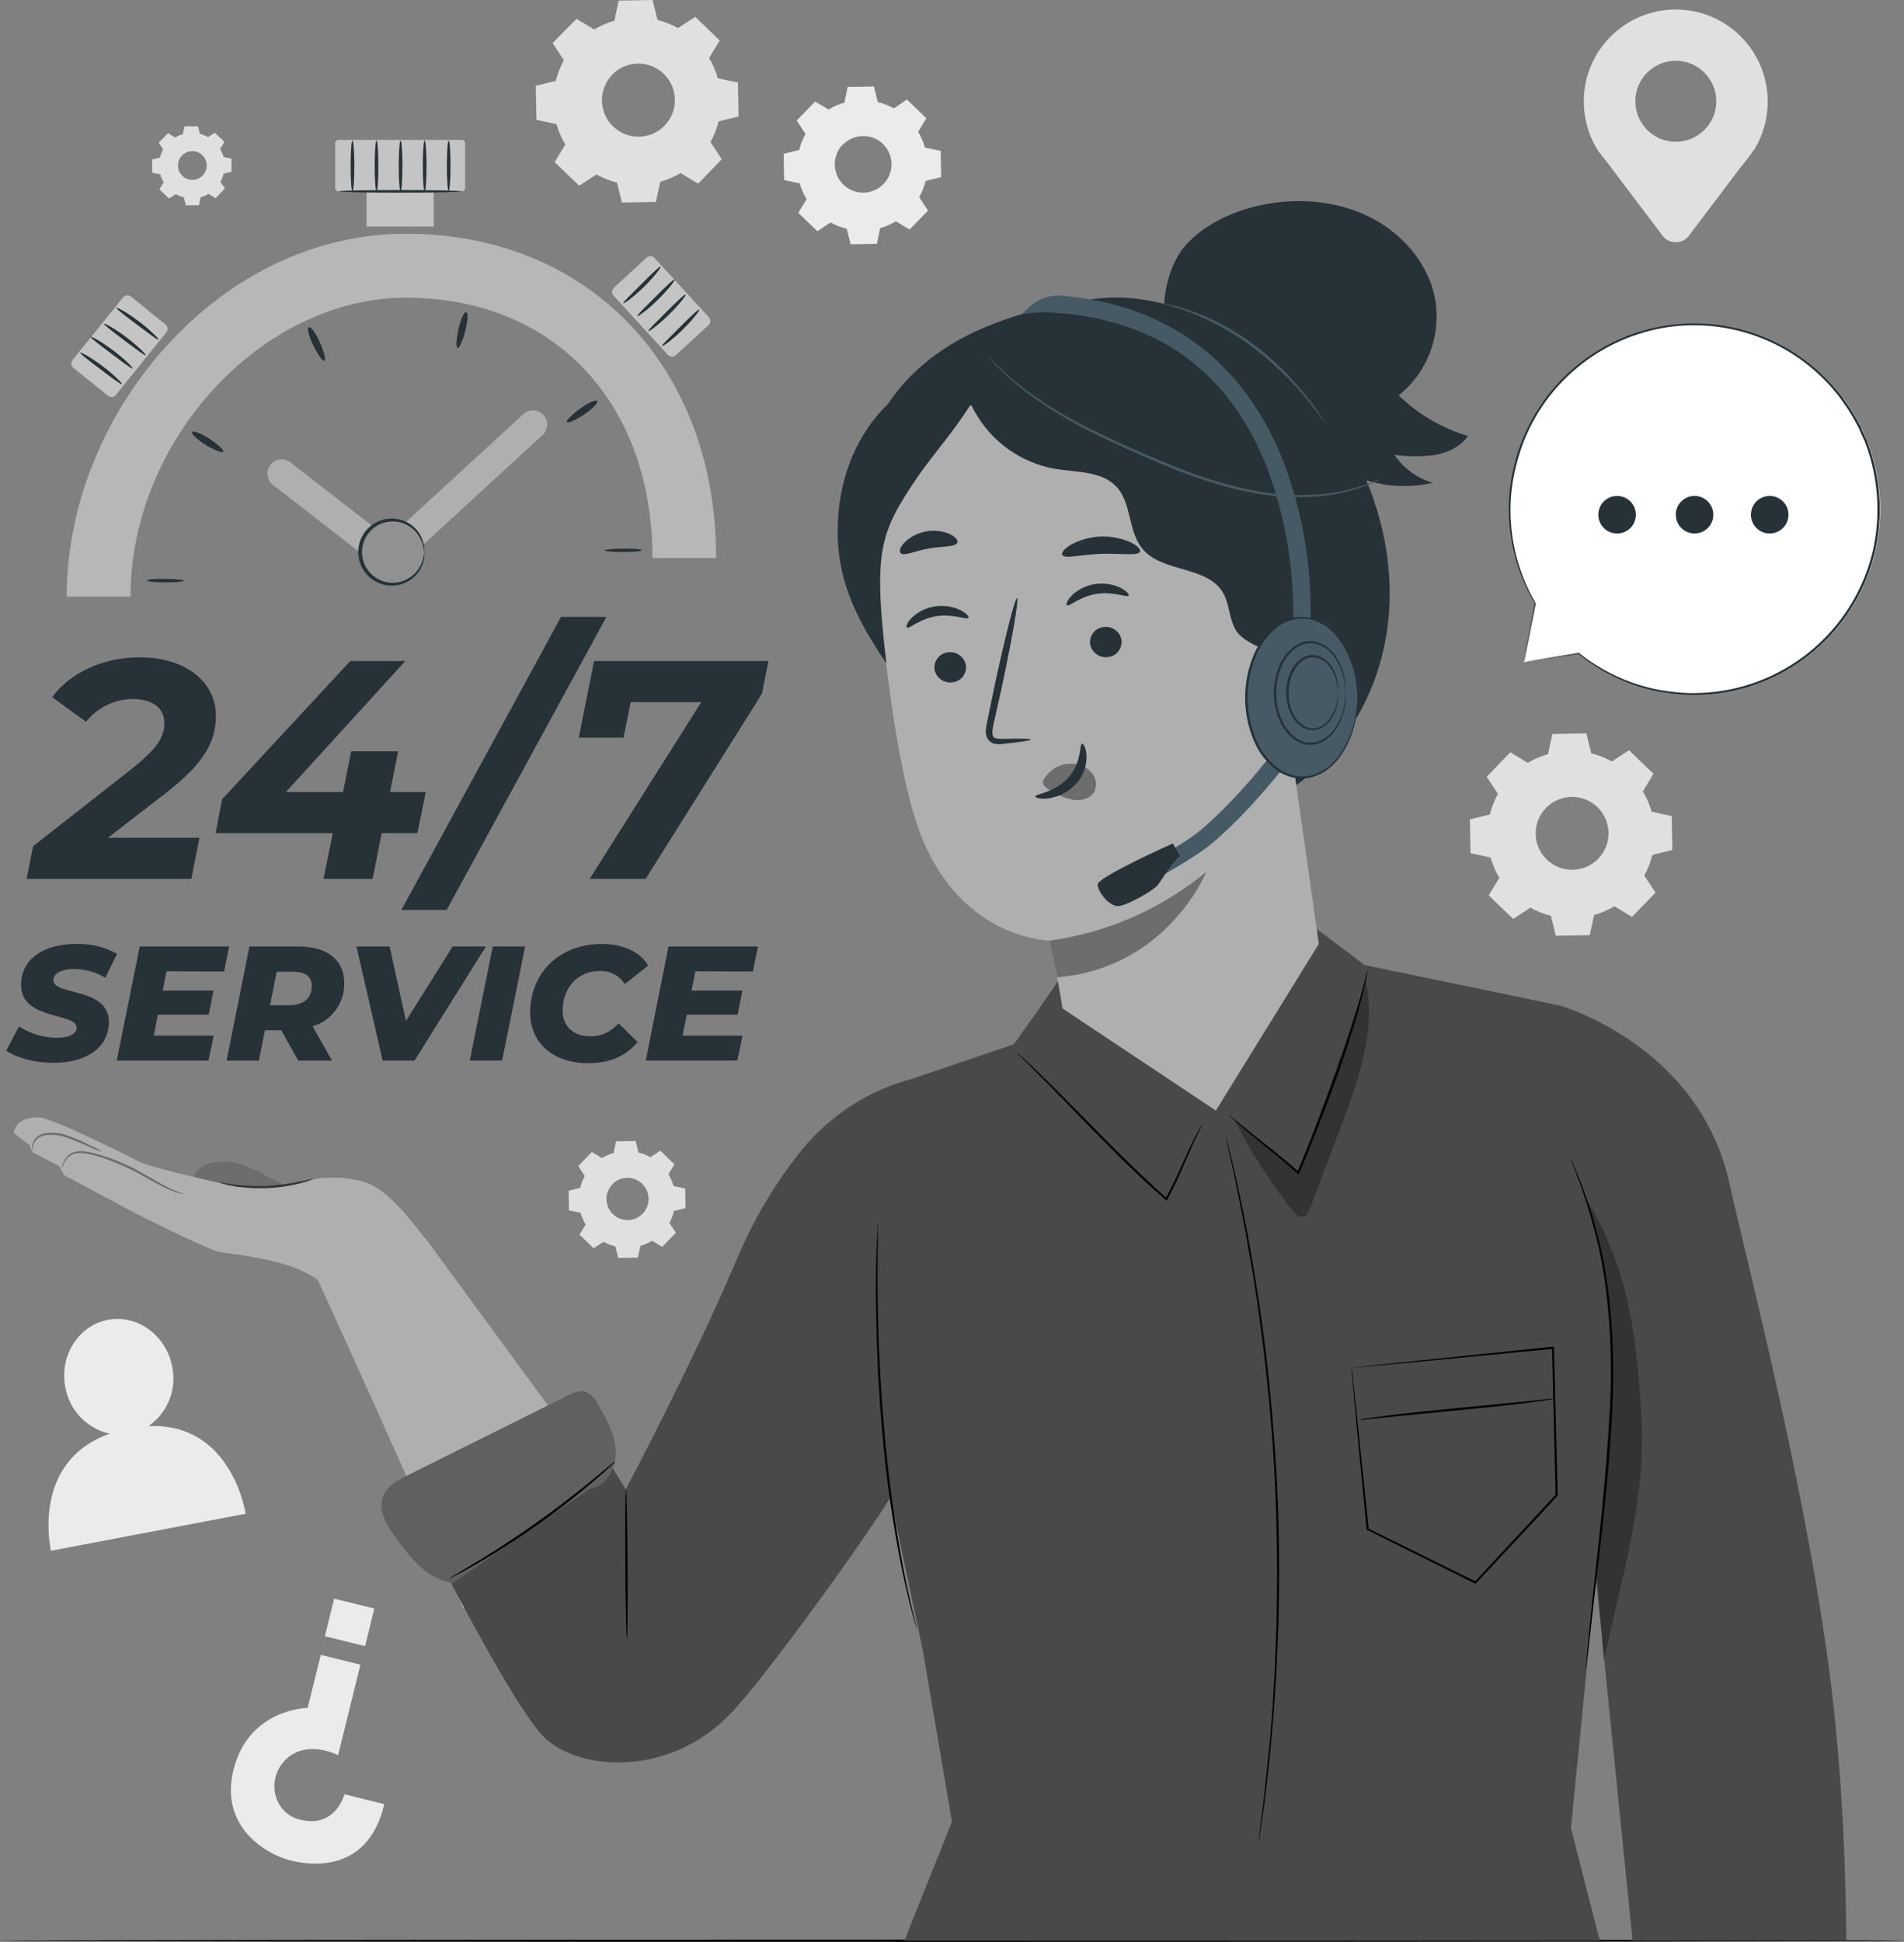 <svg width="307" height="313" viewBox="0 0 307 313" fill="none" xmlns="http://www.w3.org/2000/svg">
<rect x="0" y="0" width="307" height="313" fill="#808080" stroke="none"/>
<g clip-path="url(#clip0_406_2601)">
<path d="M95.785 4.753C96.809 4.139 97.918 3.666 99.069 3.341L99.74 0.099L105.219 0L106.01 3.221C107.168 3.51 108.291 3.948 109.336 4.527L112.104 2.712L116.051 6.526L114.335 9.352C114.949 10.376 115.422 11.477 115.747 12.629L118.988 13.3L119.087 18.781L115.867 19.565C115.585 20.73 115.14 21.846 114.561 22.891L116.376 25.667L112.563 29.608L109.738 27.892C108.714 28.507 107.613 28.98 106.462 29.305L105.756 32.547L100.276 32.645L99.485 29.425C98.327 29.135 97.212 28.697 96.166 28.118L93.391 29.933L89.43 26.126L91.146 23.301C90.532 22.277 90.059 21.168 89.734 20.017L86.493 19.31L86.394 13.829L89.614 13.038C89.903 11.88 90.341 10.757 90.92 9.712L89.105 6.936L92.961 3.037L95.785 4.753ZM98.709 12.057C96.449 14.395 96.513 18.117 98.85 20.377C101.187 22.637 104.908 22.574 107.168 20.236C109.427 17.898 109.364 14.176 107.027 11.915C104.696 9.648 100.968 9.705 98.701 12.036C98.701 12.036 98.687 12.05 98.68 12.057H98.709Z" fill="#E0E0E0"/>
<path d="M97.056 186.656C97.649 186.303 98.285 186.027 98.949 185.836L99.337 183.965L102.5 183.908L102.952 185.766C103.623 185.928 104.273 186.183 104.873 186.514L106.469 185.469L108.742 187.666L107.789 189.283C108.142 189.876 108.418 190.512 108.608 191.176L110.48 191.565L110.536 194.729L108.679 195.181C108.517 195.852 108.262 196.502 107.93 197.102L108.976 198.698L106.779 200.973L105.148 199.984C104.555 200.337 103.92 200.619 103.256 200.81L102.846 202.703L99.683 202.76L99.231 200.902C98.56 200.74 97.911 200.485 97.31 200.153L95.715 201.199L93.441 199.002L94.429 197.37C94.076 196.777 93.794 196.141 93.603 195.478L91.739 195.089L91.683 191.925L93.54 191.473C93.702 190.802 93.956 190.152 94.288 189.552L93.243 187.955L95.439 185.681L97.07 186.67L97.056 186.656ZM98.744 190.894C97.438 192.243 97.473 194.39 98.822 195.696C100.17 197.003 102.317 196.968 103.623 195.619C104.929 194.27 104.894 192.123 103.545 190.816C103.545 190.816 103.545 190.816 103.538 190.809C102.197 189.502 100.057 189.523 98.744 190.865V190.894Z" fill="#E0E0E0"/>
<path d="M28.195 22.192C28.598 21.945 29.036 21.761 29.488 21.627L29.756 20.349H31.91L32.234 21.578C32.694 21.691 33.131 21.867 33.548 22.093L34.635 21.387L36.189 22.884L35.483 24C35.73 24.403 35.913 24.841 36.048 25.293L37.326 25.561V27.68L36.055 27.991C35.942 28.45 35.772 28.888 35.546 29.305L36.252 30.392L34.755 31.946L33.64 31.24C33.237 31.487 32.799 31.671 32.347 31.805L32.079 33.083H29.961L29.65 31.812C29.191 31.699 28.753 31.529 28.337 31.303L27.249 32.01L25.696 30.505L26.402 29.396C26.155 28.994 25.971 28.556 25.837 28.104L24.559 27.835L24.524 25.717L25.788 25.406C25.901 24.947 26.077 24.509 26.303 24.092L25.597 23.004L27.094 21.451L28.21 22.157L28.195 22.192ZM29.346 25.067C28.457 25.985 28.485 27.454 29.403 28.344C30.321 29.234 31.79 29.206 32.679 28.288C33.569 27.369 33.541 25.9 32.623 25.01C31.705 24.12 30.236 24.149 29.346 25.067Z" fill="#E0E0E0"/>
<path d="M133.605 17.651C134.403 17.17 135.257 16.796 136.154 16.542L136.677 14.02L140.913 13.942L141.528 16.45C142.432 16.669 143.307 17.015 144.119 17.467L146.238 16.054L149.366 19.063L148.038 21.238C148.518 22.037 148.893 22.898 149.147 23.795L151.675 24.318L151.745 28.556L149.246 29.17C149.02 30.081 148.674 30.957 148.215 31.777L149.627 33.938L146.668 37.003L144.465 35.668C143.667 36.149 142.813 36.523 141.916 36.777L141.387 39.299L137.15 39.377L136.536 36.869C135.618 36.65 134.742 36.311 133.916 35.859L131.797 37.272L128.726 34.312L130.06 32.109C129.58 31.311 129.206 30.449 128.952 29.552L126.431 29.029L126.353 24.791L128.86 24.177C129.079 23.273 129.425 22.404 129.877 21.592L128.465 19.43L131.423 16.365L133.605 17.651ZM135.879 23.301C134.128 25.123 134.177 28.019 135.999 29.771C137.821 31.522 140.716 31.473 142.467 29.651C144.218 27.828 144.169 24.933 142.347 23.181C140.518 21.443 137.623 21.521 135.886 23.35C135.886 23.35 135.886 23.35 135.879 23.358V23.301Z" fill="#EBEBEB"/>
<path d="M246.337 122.961C247.361 122.346 248.455 121.873 249.606 121.548L250.313 118.306L255.785 118.208L256.576 121.428C257.741 121.711 258.857 122.149 259.902 122.735L262.663 120.92L266.603 124.727L264.894 127.552C265.508 128.576 265.981 129.678 266.306 130.829L269.547 131.536L269.646 137.009L266.426 137.8C266.144 138.959 265.706 140.075 265.12 141.12L266.935 143.889L263.136 147.788L260.311 146.071C259.287 146.686 258.186 147.159 257.035 147.484L256.329 150.726L250.856 150.818L250.065 147.611C248.907 147.322 247.792 146.884 246.747 146.304L243.979 148.12L240.039 144.313L241.754 141.487C241.14 140.463 240.667 139.368 240.342 138.217L237.101 137.511L237.009 132.072L240.222 131.281C240.512 130.123 240.949 129 241.528 127.955L239.714 125.193L243.52 121.252L246.344 122.968H246.337V122.961ZM249.253 130.25C247.001 132.588 247.071 136.31 249.409 138.556C251.746 140.802 255.467 140.739 257.713 138.401C259.965 136.063 259.895 132.348 257.564 130.095C255.234 127.842 251.52 127.898 249.268 130.229C249.268 130.229 249.26 130.236 249.253 130.243V130.25Z" fill="#E0E0E0"/>
<path d="M285.025 16.393C285.04 8.2 278.416 1.547 270.225 1.533C262.034 1.519 255.383 8.144 255.368 16.337C255.368 18.993 256.067 21.599 257.416 23.887L257.459 23.944C258.023 24.904 258.737 25.59 259.457 26.593L268.079 38.006C268.982 39.179 270.663 39.391 271.835 38.487C272.019 38.346 272.181 38.183 272.315 38.006L280.789 26.783C281.558 25.879 282.279 24.94 282.942 23.958L282.978 23.916C284.319 21.634 285.033 19.042 285.025 16.393ZM270.197 22.849C266.596 22.849 263.672 19.918 263.679 16.316C263.679 12.714 266.61 9.789 270.211 9.797C273.812 9.797 276.729 12.721 276.729 16.323C276.729 19.925 273.805 22.849 270.204 22.849C270.204 22.849 270.204 22.849 270.197 22.849Z" fill="#E0E0E0"/>
<path d="M23.952 229.861C27.023 227.728 28.527 223.963 27.772 220.297C26.804 215.219 22.123 211.822 17.399 212.733C12.675 213.644 9.561 218.489 10.528 223.575C11.171 227.297 13.995 230.256 17.681 231.083C4.816 235.659 8.226 249.955 8.226 249.955L39.599 243.994C39.599 243.994 37.481 229.289 23.952 229.861Z" fill="#EBEBEB"/>
<path d="M61.962 290.801L55.536 289.204C55.536 289.204 54.202 294.629 48.539 293.336C46.293 292.87 44.592 291.027 44.302 288.752C44.034 286.867 44.676 284.967 46.046 283.639C47.586 282.099 50.396 281.047 54.52 282.89L58.114 268.319L51.723 266.744L49.605 275.283C49.605 275.283 40.079 275.389 37.65 285.263C35.32 294.714 43.25 298.994 46.879 299.884C49.661 300.569 59.272 302.229 61.962 290.801Z" fill="#EBEBEB"/>
<path d="M53.877 257.675L52.385 263.73L58.864 265.327L60.356 259.271L53.877 257.675Z" fill="#EBEBEB"/>
<path d="M307 312.816C307 312.915 238.266 313 153.504 313C68.741 313 0 312.887 0 312.816C0 312.746 68.713 312.633 153.504 312.633C238.294 312.633 307 312.711 307 312.816Z" fill="black"/>
<path d="M17.406 135.039H32.157L30.857 141.657H4.286L5.338 136.395L21.332 123.858C25.286 120.694 26.494 118.843 26.494 116.534C26.494 114.224 24.735 112.67 21.332 112.67C18.423 112.712 15.69 114.062 13.875 116.336L8.41 112.373C11.234 108.51 16.481 105.953 22.532 105.953C29.954 105.953 34.812 109.916 34.812 115.382C34.812 119.542 32.912 123.053 26.741 127.82L17.406 135.039Z" fill="#263238"/>
<path d="M67.3 134.29H61.538L60.084 141.657H52.161L53.665 134.29H34.762L35.814 128.823L56.475 106.553H65.344L46.095 127.665H55.317L56.624 121.096H64.193L62.887 127.665H68.656L67.3 134.29Z" fill="#263238"/>
<path d="M90.461 99.434H97.783L72.017 146.672H64.716L90.461 99.434Z" fill="#263238"/>
<path d="M123.903 106.553L122.851 111.823L104.103 141.657H95.079L113.071 113.172H101.695L100.537 118.893H93.321L95.785 106.553H123.903Z" fill="#263238"/>
<path d="M1.003 169.351L3.058 165.452C4.886 166.625 7.012 167.253 9.187 167.268C11.192 167.268 12.35 166.639 12.35 165.636C12.35 163.157 3.396 164.527 3.396 158.735C3.396 154.759 6.793 152.153 12.244 152.153C14.553 152.075 16.848 152.619 18.875 153.735L16.982 157.605C15.464 156.673 13.713 156.179 11.926 156.193C9.766 156.193 8.608 156.984 8.608 157.987C8.608 160.515 17.561 159.067 17.561 164.753C17.561 168.701 14.087 171.308 8.692 171.308C5.529 171.322 2.662 170.481 1.003 169.351Z" fill="#263238"/>
<path d="M26.847 156.553L26.247 159.661H34.43L33.647 163.552H25.456L24.792 166.929H34.459L33.611 170.954H18.818L22.532 152.555H36.958L36.139 156.588L26.847 156.553Z" fill="#263238"/>
<path d="M50.403 165.424L53.538 170.954H48.087L45.347 166.06H42.72L41.746 170.954H36.535L40.214 152.555H48.087C52.797 152.555 55.508 154.745 55.508 158.432C55.586 161.652 53.489 164.52 50.403 165.424ZM47.352 156.631H44.613L43.532 162.027H46.639C48.934 162.027 50.276 160.925 50.276 158.898C50.248 157.344 49.139 156.631 47.352 156.631Z" fill="#263238"/>
<path d="M78.351 152.555L66.834 170.954H61.701L57.478 152.555H62.824L65.457 164.562L72.985 152.555H78.351Z" fill="#263238"/>
<path d="M79.453 152.555H84.671L80.957 170.954H75.746L79.453 152.555Z" fill="#263238"/>
<path d="M85.483 163.213C85.483 156.814 90.193 152.153 97.035 152.153C100.431 152.153 103.199 153.396 104.513 155.628L100.728 158.629C99.867 157.231 98.313 156.419 96.675 156.511C93.095 156.511 90.722 159.272 90.722 162.903C90.722 165.382 92.41 167.042 95.227 167.042C96.972 167.049 98.624 166.272 99.725 164.923L102.804 167.946C100.728 170.453 98.016 171.371 94.726 171.371C89.091 171.322 85.483 168.03 85.483 163.213Z" fill="#263238"/>
<path d="M112.118 156.553L111.511 159.661H119.694L118.932 163.552H110.72L110.063 166.929H119.723L118.882 170.954H104.117L107.789 152.555H122.215L121.403 156.588L112.118 156.553Z" fill="#263238"/>
<path d="M21.042 96.164H10.754C10.754 81.84 16.551 67.205 26.656 55.975C37.29 44.173 51.095 37.675 65.493 37.675C94.917 37.675 115.472 59.16 115.472 89.941H105.205C105.205 64.846 89.254 47.987 65.514 47.987C42.24 47.965 21.042 70.935 21.042 96.164Z" fill="#B7B7B7"/>
<path d="M26.684 93.303C28.329 93.303 29.664 93.466 29.657 93.614C29.65 93.762 28.322 93.875 26.684 93.875C25.046 93.875 23.704 93.741 23.704 93.564C23.704 93.388 25.046 93.275 26.684 93.303Z" fill="#263238"/>
<path d="M33.788 70.744C35.2 71.648 36.153 72.573 35.998 72.82C35.843 73.067 34.586 72.566 33.173 71.711C31.761 70.857 30.822 69.917 30.97 69.635C31.119 69.352 32.411 69.847 33.788 70.744Z" fill="#263238"/>
<path d="M51.582 55.198C52.253 56.702 52.585 58.023 52.288 58.136C51.992 58.249 51.236 57.154 50.516 55.678C49.795 54.202 49.464 52.853 49.81 52.74C50.156 52.627 50.918 53.672 51.582 55.198Z" fill="#263238"/>
<path d="M75.025 53.347C74.616 54.944 74.058 56.173 73.782 56.116C73.507 56.06 73.564 54.703 73.917 53.086C74.27 51.469 74.82 50.261 75.159 50.324C75.498 50.388 75.435 51.758 75.025 53.347Z" fill="#263238"/>
<path d="M94.175 66.81C92.805 67.714 91.57 68.265 91.407 68.039C91.245 67.813 92.198 66.838 93.525 65.87C94.853 64.903 96.096 64.359 96.293 64.641C96.491 64.924 95.545 65.898 94.175 66.81Z" fill="#263238"/>
<path d="M100.481 88.988C98.843 88.988 97.508 88.861 97.508 88.719C97.508 88.578 98.836 88.437 100.481 88.415C102.126 88.394 103.454 88.514 103.461 88.684C103.468 88.853 102.14 88.988 100.481 88.988Z" fill="#263238"/>
<path d="M62.703 92.053C62.188 92.053 61.694 91.883 61.291 91.566L43.998 78.146C43.003 77.369 42.826 75.921 43.603 74.925C44.38 73.929 45.827 73.753 46.823 74.529L62.597 86.763L84.381 66.753C85.306 65.891 86.754 65.948 87.615 66.873C88.477 67.798 88.42 69.246 87.495 70.108L64.285 91.439C63.854 91.834 63.289 92.06 62.703 92.053Z" fill="#AFAFAF"/>
<path d="M74.432 22.545H54.604C54.296 22.545 54.046 22.795 54.046 23.103V30.287C54.046 30.595 54.296 30.845 54.604 30.845H74.432C74.74 30.845 74.99 30.595 74.99 30.287V23.103C74.99 22.795 74.74 22.545 74.432 22.545Z" fill="#C4C4C4"/>
<path d="M69.927 26.698H59.102V36.516H69.927V26.698Z" fill="#C4C4C4"/>
<path d="M19.839 47.944L11.708 58.017C11.392 58.408 11.453 58.982 11.844 59.298L17.404 63.789C17.796 64.105 18.369 64.044 18.685 63.652L26.817 53.58C27.133 53.188 27.071 52.614 26.68 52.298L21.12 47.808C20.729 47.492 20.155 47.553 19.839 47.944Z" fill="#C4C4C4"/>
<path d="M74.432 30.845C74.432 30.965 69.99 31.056 64.546 31.056C59.102 31.056 54.661 30.965 54.661 30.845C54.661 30.724 59.095 30.633 64.546 30.633C69.998 30.633 74.432 30.732 74.432 30.845Z" fill="#263238"/>
<path d="M19.651 61.922C19.538 62.049 18.041 60.905 16.191 59.514C14.341 58.122 12.837 56.992 12.929 56.851C13.021 56.709 14.68 57.628 16.551 59.033C18.423 60.439 19.757 61.802 19.651 61.922Z" fill="#263238"/>
<path d="M21.374 59.386C21.261 59.514 19.764 58.369 17.914 56.978C16.064 55.586 14.553 54.456 14.645 54.315C14.737 54.174 16.403 55.092 18.274 56.505C20.145 57.917 21.48 59.266 21.374 59.386Z" fill="#263238"/>
<path d="M23.485 57.26C23.38 57.388 21.883 56.243 20.032 54.852C18.183 53.461 16.7 52.33 16.763 52.189C16.827 52.048 18.521 52.966 20.386 54.379C22.25 55.791 23.598 57.14 23.485 57.26Z" fill="#263238"/>
<path d="M25.533 54.725C25.427 54.852 23.923 53.708 22.073 52.316C20.223 50.925 18.719 49.795 18.818 49.654C18.917 49.512 20.576 50.43 22.441 51.843C24.305 53.256 25.639 54.605 25.533 54.725Z" fill="#263238"/>
<path d="M104.25 41.532L98.986 46.366C98.615 46.706 98.591 47.282 98.931 47.653L107.684 57.191C108.024 57.561 108.6 57.586 108.971 57.246L114.235 52.412C114.605 52.072 114.63 51.495 114.29 51.125L105.537 41.587C105.197 41.216 104.621 41.192 104.25 41.532Z" fill="#C4C4C4"/>
<path d="M100.495 48.884C100.389 48.757 101.738 47.471 103.39 45.818C105.043 44.166 106.377 42.873 106.504 42.993C106.631 43.113 105.48 44.618 103.807 46.256C102.133 47.895 100.594 49.004 100.495 48.884Z" fill="#263238"/>
<path d="M102.748 50.96C102.635 50.833 103.99 49.547 105.636 47.895C107.281 46.242 108.63 44.949 108.757 45.069C108.884 45.19 107.726 46.694 106.059 48.333C104.393 49.971 102.846 51.08 102.748 50.96Z" fill="#263238"/>
<path d="M104.534 53.369C104.421 53.241 105.777 51.956 107.422 50.303C109.067 48.65 110.416 47.358 110.543 47.478C110.67 47.598 109.512 49.095 107.839 50.734C106.165 52.373 104.633 53.489 104.534 53.369Z" fill="#263238"/>
<path d="M106.737 55.791C106.624 55.664 107.98 54.379 109.625 52.726C111.27 51.073 112.619 49.781 112.746 49.901C112.873 50.021 111.715 51.525 110.042 53.164C108.368 54.803 106.836 55.89 106.737 55.791Z" fill="#263238"/>
<path d="M56.829 30.837C56.666 30.837 56.532 29.001 56.532 26.748C56.532 24.495 56.666 22.651 56.829 22.651C56.991 22.651 57.132 24.488 57.132 26.748C57.132 29.008 56.998 30.837 56.829 30.837Z" fill="#263238"/>
<path d="M60.712 30.837C60.55 30.837 60.416 29.001 60.416 26.748C60.416 24.495 60.55 22.651 60.712 22.651C60.874 22.651 61.009 24.488 61.009 26.748C61.009 29.008 60.874 30.837 60.712 30.837Z" fill="#263238"/>
<path d="M64.589 30.837C64.426 30.837 64.292 29.001 64.292 26.748C64.292 24.495 64.426 22.651 64.589 22.651C64.751 22.651 64.885 24.488 64.885 26.748C64.885 29.008 64.758 30.837 64.589 30.837Z" fill="#263238"/>
<path d="M68.472 30.837C68.303 30.837 68.176 29.001 68.176 26.748C68.176 24.495 68.303 22.651 68.472 22.651C68.642 22.651 68.769 24.488 68.769 26.748C68.769 29.008 68.635 30.837 68.472 30.837Z" fill="#263238"/>
<path d="M72.349 30.837C72.187 30.837 72.052 29.001 72.052 26.748C72.052 24.495 72.187 22.651 72.349 22.651C72.511 22.651 72.646 24.488 72.646 26.748C72.646 29.008 72.483 30.837 72.349 30.837Z" fill="#263238"/>
<path d="M66.9 92.646C68.924 90.622 68.924 87.339 66.9 85.315C64.876 83.29 61.594 83.29 59.57 85.315C57.546 87.339 57.546 90.622 59.57 92.646C61.594 94.671 64.876 94.671 66.9 92.646Z" fill="#919191"/>
<path d="M68.416 88.988C68.367 88.988 68.374 88.529 68.155 87.745C67.844 86.65 67.173 85.689 66.255 85.018C64.066 83.394 60.966 83.846 59.342 86.042C57.718 88.239 58.17 91.333 60.366 92.957C62.117 94.257 64.511 94.257 66.262 92.957C67.18 92.279 67.844 91.326 68.162 90.231C68.381 89.447 68.374 88.988 68.423 88.988C68.472 88.988 68.423 89.101 68.423 89.32C68.437 89.645 68.402 89.969 68.324 90.28C68.07 91.46 67.413 92.512 66.46 93.254C65.013 94.391 63.092 94.702 61.362 94.087C58.544 93.091 57.076 89.998 58.071 87.18C58.615 85.64 59.822 84.432 61.362 83.888C63.092 83.274 65.013 83.585 66.46 84.715C67.413 85.463 68.07 86.516 68.324 87.695C68.402 88.006 68.437 88.331 68.423 88.656C68.458 88.861 68.444 88.988 68.423 88.988H68.416Z" fill="#263238"/>
<path d="M245.673 106.744L254.528 105.332C267.365 115.693 286.169 113.68 296.528 100.839C306.887 87.999 304.874 69.19 292.037 58.828C279.2 48.467 260.396 50.48 250.037 63.321C242.227 73.004 241.232 86.516 247.545 97.237L245.673 106.744Z" fill="white"/>
<path d="M245.673 106.744C245.673 106.744 245.673 106.546 245.772 106.144L246.111 104.336C246.415 102.711 246.867 100.331 247.453 97.223C247.453 97.188 247.495 97.16 247.531 97.167C247.531 97.167 247.538 97.167 247.545 97.167C247.559 97.16 247.573 97.16 247.587 97.167L247.46 97.266C244.932 92.999 243.506 88.175 243.301 83.217C243.237 81.677 243.301 80.131 243.477 78.598C243.689 76.959 244.021 75.335 244.48 73.746C247.891 61.957 258.151 53.439 270.367 52.26C279.864 51.363 289.227 55.057 295.554 62.197L296.754 63.61C297.128 64.105 297.46 64.62 297.828 65.115C298.527 66.118 299.162 67.17 299.727 68.251C300.038 68.773 300.235 69.352 300.497 69.896C300.758 70.44 301.026 70.984 301.203 71.563C301.619 72.686 301.965 73.83 302.241 74.996C303.328 79.523 303.364 84.241 302.347 88.783C299.558 100.875 289.601 110 277.315 111.724C275.662 111.95 274.003 112.042 272.337 112.013C270.79 111.943 269.251 111.773 267.726 111.519C262.868 110.615 258.313 108.503 254.479 105.388H254.542L247.919 106.384L246.231 106.631L245.673 106.709L246.26 106.603L247.961 106.32L254.514 105.233H254.578C258.405 108.298 262.938 110.368 267.768 111.243C269.279 111.498 270.811 111.653 272.344 111.717C273.996 111.745 275.648 111.639 277.286 111.413C289.425 109.654 299.24 100.621 302.001 88.67C302.996 84.178 302.954 79.516 301.881 75.045C301.605 73.894 301.259 72.764 300.857 71.655C300.68 71.083 300.384 70.56 300.151 70.009C299.918 69.458 299.692 68.9 299.388 68.385C298.83 67.311 298.202 66.28 297.51 65.291C297.157 64.797 296.804 64.288 296.451 63.801L295.264 62.388C289.015 55.332 279.772 51.681 270.388 52.549C262.105 53.369 254.542 57.621 249.536 64.267C247.375 67.142 245.765 70.391 244.777 73.852C244.318 75.427 243.986 77.03 243.767 78.654C243.583 80.173 243.513 81.706 243.569 83.238C243.739 88.161 245.13 92.957 247.601 97.216C247.629 97.244 247.629 97.294 247.601 97.322C247.573 97.343 247.531 97.343 247.502 97.322L247.629 97.28C247.008 100.352 246.528 102.711 246.217 104.343C246.055 105.141 245.928 105.755 245.843 106.165C245.758 106.575 245.673 106.744 245.673 106.744Z" fill="#263238"/>
<path d="M282.314 82.97C282.314 81.296 283.663 79.94 285.336 79.933C287.01 79.933 288.365 81.282 288.372 82.956C288.372 84.63 287.024 85.986 285.35 85.993C285.35 85.993 285.343 85.993 285.336 85.993C283.67 85.993 282.321 84.637 282.314 82.97Z" fill="#263238"/>
<path d="M270.197 82.97C270.197 81.296 271.546 79.94 273.219 79.933C274.893 79.926 276.248 81.282 276.256 82.956C276.263 84.63 274.907 85.986 273.233 85.993C271.56 85.993 270.211 84.644 270.204 82.97H270.197Z" fill="#263238"/>
<path d="M258.115 84.481C257.282 83.034 257.776 81.176 259.224 80.343C260.671 79.509 262.529 80.004 263.362 81.451C264.195 82.899 263.701 84.757 262.253 85.59C260.806 86.424 258.956 85.929 258.115 84.481Z" fill="#263238"/>
<path d="M46.562 191.402C44.704 190.519 41.576 188.676 39.642 187.955C37.728 187.136 35.596 186.995 33.59 187.546C32.453 187.927 31.316 188.838 31.309 190.039L38.9 195.64L46.562 193.62V191.402Z" fill="#6D6D6D"/>
<path d="M38.258 191.324C38.258 191.324 24.622 188.365 22.349 187.199C20.075 186.034 8.226 180.101 6.242 180.101C4.258 180.101 2.563 180.638 2.203 182.616L4.795 184.628L5.126 185.66L9.561 187.969L10.345 189.424L21.643 195.456C21.643 195.456 33.491 201.474 35.468 201.813C37.446 202.152 47.317 202.978 51.54 206.573L68.487 199.609C68.487 199.609 63.593 192.659 59.823 190.943C56.461 189.417 50.819 189.417 46.872 191.035L38.258 191.324Z" fill="#AFAFAF"/>
<path d="M49.598 202.703C49.598 202.703 71.17 249.757 74.644 259.207C74.644 259.207 98.758 255.238 99.584 241.854L68.515 199.475L49.598 202.703Z" fill="#AFAFAF"/>
<path d="M29.565 192.391H29.332C29.113 192.37 28.894 192.32 28.683 192.257C27.906 192.024 27.157 191.72 26.437 191.353C25.519 190.908 24.453 190.321 23.281 189.665C22.695 189.34 22.08 188.994 21.438 188.662C20.795 188.33 20.096 188.04 19.383 187.729C18.062 187.129 16.7 186.635 15.302 186.246C14.024 185.928 12.795 185.688 11.87 185.999C11.143 186.288 10.57 186.868 10.288 187.595C10.182 187.871 10.062 188.139 9.928 188.4C9.928 188.4 9.928 188.316 9.963 188.174C10.013 187.955 10.076 187.743 10.154 187.539C10.281 187.207 10.45 186.896 10.655 186.613C10.931 186.225 11.312 185.921 11.757 185.752C12.308 185.568 12.887 185.512 13.459 185.582C14.101 185.646 14.737 185.759 15.358 185.914C16.784 186.288 18.175 186.783 19.524 187.383C20.23 187.694 20.936 187.984 21.593 188.33C22.25 188.676 22.857 189.036 23.443 189.368C24.608 190.039 25.653 190.646 26.55 191.113C27.242 191.494 27.962 191.826 28.704 192.108C29.255 192.313 29.565 192.356 29.565 192.391Z" fill="#6D6D6D"/>
<path d="M16.559 185.624C15.895 185.49 15.252 185.264 14.645 184.961C13.191 184.275 11.694 183.675 10.161 183.174C9.321 182.933 8.452 182.863 7.584 182.955C6.885 182.976 6.228 183.28 5.762 183.802C5.487 184.184 5.303 184.629 5.232 185.095C5.232 185.278 5.19 185.455 5.127 185.624C5.091 185.448 5.091 185.257 5.127 185.081C5.155 184.579 5.317 184.092 5.593 183.668C5.812 183.371 6.087 183.131 6.412 182.962C6.779 182.785 7.174 182.672 7.584 182.63C8.495 182.517 9.42 182.587 10.302 182.835C11.856 183.329 13.36 183.972 14.793 184.742C15.401 185.003 15.987 185.3 16.559 185.624Z" fill="#6D6D6D"/>
<path d="M50.593 189.989C50.593 189.989 50.403 190.102 50.043 190.23C49.527 190.413 48.998 190.576 48.468 190.71C46.717 191.169 44.916 191.43 43.109 191.508C41.301 191.586 39.486 191.48 37.7 191.183C36.994 191.063 36.471 190.943 36.097 190.837C35.899 190.809 35.701 190.745 35.525 190.646C35.525 190.59 36.372 190.752 37.742 190.922C39.514 191.141 41.308 191.211 43.094 191.141C44.881 191.049 46.66 190.809 48.412 190.434C49.718 190.18 50.544 189.94 50.593 189.989Z" fill="#333333"/>
<path d="M251.443 162.055L220.063 155.557L212.295 149.73L170.846 157.725C170.182 158.94 163.467 168.32 163.467 168.32L147.141 173.864C140.2 175.687 134.008 179.642 129.432 185.165C125.082 190.54 121.509 196.509 118.84 202.894C111.496 220.135 100.898 240.053 100.898 240.053L94.253 229.345L66.248 242.539C66.248 242.539 82.651 275.615 88.082 280.34C94.119 285.588 108.001 286.196 117.597 276.406C123.38 270.501 140.094 247.165 143.576 241.324L148.744 265.748L153.497 293.626L145.814 312.816H257.946L253.307 294.678C253.307 294.678 257.875 247.405 259.139 238.605C262.112 217.846 251.443 162.055 251.443 162.055Z" fill="#494949"/>
<path d="M251.442 162.055C251.442 162.055 273.897 168.355 278.84 190.682C281.834 204.207 292.002 242.765 295.582 274.506C297.7 293.379 297.644 310.817 297.7 312.816H263.242L248.639 168.355L251.442 162.055Z" fill="#494949"/>
<path d="M193.851 181.224C193.851 181.224 193.851 181.309 193.759 181.457L193.442 182.107C193.159 182.679 192.736 183.52 192.277 184.586C191.281 186.705 190.109 189.848 188.216 193.358L188.125 193.535L187.969 193.401C185.639 191.416 183.111 189.029 180.498 186.451C175.873 181.86 171.82 177.587 168.826 174.557L165.26 170.976L164.279 170.008C164.159 169.902 164.053 169.782 163.954 169.655C164.088 169.74 164.215 169.845 164.328 169.959L165.345 170.877C166.221 171.682 167.464 172.876 168.996 174.373C172.039 177.361 176.128 181.605 180.739 186.189C183.351 188.767 185.865 191.134 188.167 193.154L187.913 193.196C189.819 189.735 191.034 186.606 192.079 184.501C192.594 183.435 193.025 182.616 193.336 182.058C193.477 181.81 193.597 181.598 193.696 181.436C193.738 181.358 193.795 181.288 193.851 181.224Z" fill="black"/>
<path d="M220.5 156.355C220.5 156.525 220.479 156.687 220.437 156.85C220.366 157.203 220.281 157.669 220.175 158.262C219.921 159.477 219.469 161.229 218.89 163.362C217.669 167.6 215.692 173.455 213.241 179.776C211.949 183.124 210.678 186.289 209.492 189.093L209.4 189.312L209.224 189.156C206.025 186.331 203.158 184.106 201.216 182.453C200.242 181.627 199.479 180.963 198.964 180.497L198.392 179.96C198.257 179.833 198.194 179.769 198.201 179.762C198.286 179.805 198.356 179.854 198.427 179.918L199.034 180.419L201.343 182.298C203.327 183.908 206.215 186.091 209.449 188.902L209.181 188.965C210.346 186.14 211.61 182.99 212.895 179.649C215.317 173.292 217.33 167.536 218.608 163.291C219.243 161.172 219.709 159.435 220.02 158.227C220.154 157.655 220.267 157.196 220.352 156.814C220.387 156.659 220.437 156.504 220.5 156.355Z" fill="black"/>
<path d="M147.862 262.619C147.833 262.57 147.812 262.52 147.798 262.464L147.65 261.983C147.523 261.51 147.346 260.889 147.12 260.119C146.88 259.313 146.647 258.318 146.365 257.159C146.082 256.001 145.779 254.673 145.475 253.204C143.914 245.54 142.813 237.792 142.184 229.995C141.387 220.862 141.21 212.563 141.252 206.566C141.252 203.565 141.33 201.135 141.415 199.461C141.457 198.642 141.485 197.999 141.507 197.526C141.507 197.328 141.507 197.158 141.542 197.024C141.535 196.968 141.535 196.911 141.542 196.855C141.542 196.911 141.542 196.975 141.542 197.031V199.461C141.542 201.142 141.485 203.565 141.5 206.566C141.5 212.556 141.74 220.848 142.538 229.959C143.173 237.743 144.232 245.484 145.715 253.154C146.005 254.624 146.273 255.98 146.548 257.11C146.824 258.24 147.028 259.278 147.254 260.083L147.72 261.962L147.826 262.449C147.862 262.562 147.869 262.619 147.862 262.619Z" fill="black"/>
<path d="M253.307 186.818C253.349 186.882 253.384 186.945 253.405 187.016C253.469 187.164 253.554 187.355 253.653 187.595C253.879 188.132 254.182 188.888 254.578 189.841C254.775 190.336 255.008 190.872 255.234 191.473L255.905 193.45C256.145 194.157 256.399 194.927 256.675 195.732C256.95 196.537 257.134 197.42 257.381 198.331C259.499 205.599 260.559 216.116 259.951 227.621C259.344 239.127 257.988 249.517 257.127 256.976C256.696 260.705 256.343 263.735 256.096 265.854C255.976 266.878 255.877 267.69 255.806 268.262L255.722 268.891C255.722 268.962 255.7 269.032 255.679 269.103C255.672 269.032 255.672 268.962 255.679 268.891L255.729 268.255C255.785 267.676 255.863 266.843 255.955 265.84C256.152 263.721 256.463 260.698 256.865 256.947C257.635 249.446 258.934 239.092 259.556 227.607C260.177 216.123 259.132 205.662 257.106 198.394L256.399 195.795L255.693 193.521C255.467 192.815 255.256 192.144 255.058 191.536C254.86 190.929 254.62 190.385 254.429 189.891C254.062 188.923 253.78 188.167 253.568 187.623C253.483 187.376 253.413 187.185 253.356 187.03C253.328 186.959 253.314 186.889 253.307 186.818Z" fill="black"/>
<path d="M101.081 264.102C100.982 264.102 100.862 258.72 100.82 252.095C100.778 245.47 100.82 240.088 100.926 240.088C101.032 240.088 101.145 245.47 101.187 252.095C101.229 258.72 101.187 264.102 101.081 264.102Z" fill="black"/>
<path d="M202.974 296.698V296.402C202.974 296.19 203.031 295.907 203.073 295.54C203.172 294.763 203.306 293.654 203.483 292.228C203.575 291.521 203.674 290.709 203.787 289.84C203.9 288.971 203.984 288.011 204.09 287.015C204.295 284.967 204.577 282.643 204.796 280.058C204.902 278.772 205.008 277.416 205.128 276.011C205.248 274.605 205.305 273.136 205.396 271.618C205.608 268.58 205.7 265.324 205.82 261.906C205.975 255.062 205.954 247.532 205.601 239.643C205.248 231.754 204.528 224.253 203.73 217.451C203.285 214.053 202.897 210.826 202.395 207.824C202.162 206.319 201.958 204.864 201.689 203.473C201.421 202.082 201.202 200.747 200.983 199.468C200.552 196.918 200.058 194.63 199.656 192.61C199.451 191.6 199.267 190.661 199.091 189.785C198.914 188.909 198.724 188.139 198.561 187.433L197.855 184.177C197.785 183.816 197.721 183.534 197.679 183.329C197.636 183.124 197.629 183.032 197.629 183.032C197.664 183.124 197.693 183.216 197.714 183.315L197.933 184.155L198.717 187.404L199.274 189.749C199.458 190.611 199.656 191.543 199.875 192.575C200.291 194.588 200.807 196.876 201.252 199.426C201.485 200.704 201.725 202.039 201.958 203.431C202.212 204.843 202.417 206.256 202.664 207.781C203.172 210.79 203.575 214.018 204.034 217.415C204.846 224.224 205.538 231.732 205.933 239.629C206.329 247.525 206.3 255.069 206.124 261.92C205.99 265.345 205.891 268.602 205.665 271.639C205.566 273.157 205.495 274.626 205.375 276.039C205.255 277.452 205.128 278.801 205.015 280.093C204.817 282.678 204.514 285.037 204.309 287.043C204.189 288.067 204.076 289.021 203.977 289.868C203.878 290.716 203.744 291.535 203.638 292.256C203.433 293.668 203.271 294.784 203.165 295.554L203.031 296.416C203.017 296.515 203.003 296.607 202.974 296.698Z" fill="black"/>
<path d="M217.902 220.46H218.043L218.488 220.41L220.218 220.212L226.834 219.506L250.383 217.062H250.56V217.239C250.736 224.365 250.948 232.431 251.167 240.985V241.063L251.118 241.112L248.293 244.17L237.998 255.175L237.906 255.273L237.786 255.21L220.437 246.593L220.359 246.558V246.494C219.604 238.619 218.947 232.107 218.544 227.537C218.333 225.291 218.17 223.525 218.057 222.303C218.008 221.717 217.965 221.265 217.937 220.933C217.909 220.601 217.937 220.481 217.937 220.481C217.937 220.481 217.937 220.65 218.001 220.961C218.064 221.272 218.093 221.759 218.163 222.374C218.29 223.61 218.481 225.383 218.728 227.643C219.201 232.177 219.872 238.654 220.691 246.487L220.606 246.367L237.977 254.934L237.772 254.97L248.046 243.923L250.871 240.872L250.821 240.999C250.616 232.446 250.419 224.387 250.249 217.253L250.433 217.408L226.954 219.654L220.296 220.276L218.523 220.431L218.064 220.474L217.902 220.46Z" fill="black"/>
<path d="M250.602 225.432C250.2 225.545 249.79 225.623 249.381 225.665C248.59 225.792 247.446 225.955 246.027 226.138C243.202 226.499 239.255 226.915 234.912 227.332L223.784 228.42L220.416 228.773C220.006 228.836 219.597 228.872 219.18 228.865C219.582 228.752 219.992 228.674 220.402 228.632C221.192 228.504 222.336 228.342 223.756 228.158C226.58 227.798 230.527 227.381 234.877 226.965L245.998 225.877L249.367 225.524C249.776 225.46 250.186 225.425 250.602 225.432Z" fill="black"/>
<g opacity="0.3">
<path d="M257.423 253.211L258.61 267.641C261.229 255.281 265.346 241.995 264.703 229.38C264.061 216.766 262.875 204.695 255.771 193.274C258.857 201.87 260.276 210.981 259.944 220.114C259.295 234.875 257.423 253.211 257.423 253.211Z" fill="black"/>
</g>
<path d="M96.407 226.35C96.025 225.481 95.347 224.775 94.5 224.351C93.511 224.012 92.438 224.493 91.499 224.959L65.881 237.715C64.193 238.555 62.35 239.551 61.729 241.317C60.917 243.577 62.435 245.964 63.847 247.907C66.206 251.149 69.03 254.68 73.027 255.139L95.065 240.024C97.755 239.629 99.429 236.627 99.302 233.908C99.175 231.188 97.776 228.709 96.407 226.35Z" fill="#606060"/>
<path d="M99.189 235.589C99.125 235.681 99.047 235.765 98.963 235.836L98.257 236.493C97.649 237.058 96.752 237.856 95.63 238.817C93.377 240.745 90.179 243.309 86.45 245.922C82.722 248.535 79.311 250.69 76.72 252.145C75.435 252.886 74.383 253.465 73.648 253.847L72.801 254.278C72.603 254.376 72.497 254.419 72.49 254.405C72.575 254.327 72.667 254.263 72.766 254.214L73.578 253.72L76.586 251.919C79.121 250.393 82.574 248.203 86.26 245.597C89.945 242.991 93.165 240.469 95.439 238.598L98.144 236.359L98.85 235.758C99.09 235.645 99.182 235.575 99.189 235.589Z" fill="black"/>
<g opacity="0.3">
<path d="M220.168 157.973C217.153 167.988 212.931 179.317 209.365 189.05C206.328 186.472 202.078 183.061 199.034 180.476C201.654 185.674 204.796 190.59 208.419 195.146C208.842 195.675 209.407 196.254 210.064 196.127C210.72 196 211.017 195.322 211.243 194.715L216.8 180.002C219.399 173.123 221.905 165.099 220.168 157.973Z" fill="black"/>
</g>
<path d="M172.505 49.011C181.685 46.369 190.271 49.011 198.738 53.404C207.204 57.797 214.032 65.051 218.452 73.491C223.113 82.384 225.175 92.745 223.487 102.641C221.799 112.536 216.207 121.859 207.832 127.361C196.386 134.905 180.611 134.509 168.826 127.524C157.041 120.538 149.281 107.662 147.226 94.108C145.814 84.771 146.958 74.925 151.315 66.562C155.671 58.2 163.375 51.419 172.498 49.004" fill="#263238"/>
<path d="M202.643 77.75C200.87 74.339 200.948 70.292 199.98 66.562C197.862 58.362 190.377 52.436 182.243 50.07C174.68 47.859 165.931 49.519 157.529 53.319C151.781 55.925 146.548 59.923 143.117 65.22C138.562 72.425 137.771 81.388 140.998 89.277L182.935 78.245C187.299 81.07 191.768 83.987 196.817 85.308C198.286 85.76 199.846 85.831 201.35 85.513C202.876 85.152 204.048 83.938 204.351 82.398C204.528 80.717 203.412 79.241 202.643 77.75Z" fill="#263238"/>
<path d="M212.648 152.132L201.823 75.978C201.343 72.375 199.705 68.703 196.083 68.872L157.952 65.199C146.005 65.75 140.398 81.444 141.457 93.331C142.636 106.568 144.592 122.679 147.636 132.228C153.758 151.418 169.215 151.616 169.215 151.616C169.215 151.616 170.154 155.43 171.333 162.564L196.047 179.007L212.648 152.132Z" fill="#AFAFAF"/>
<path d="M150.672 107.818C150.87 109.188 152.12 110.148 153.496 109.986C154.838 109.894 155.848 108.729 155.756 107.387C155.756 107.366 155.756 107.344 155.756 107.316C155.558 105.946 154.308 104.985 152.932 105.141C151.583 105.247 150.573 106.419 150.672 107.768C150.672 107.782 150.672 107.796 150.672 107.818Z" fill="#263238"/>
<path d="M146.223 101.143C146.584 101.426 148.278 99.731 150.997 99.314C153.715 98.897 155.904 99.964 156.151 99.582C156.272 99.413 155.862 98.876 154.902 98.367C153.602 97.739 152.141 97.52 150.714 97.746C149.302 97.958 147.996 98.615 146.979 99.618C146.238 100.38 146.047 100.995 146.223 101.143Z" fill="#263238"/>
<path d="M175.761 103.735C175.951 105.105 177.208 106.073 178.585 105.911C179.927 105.819 180.936 104.653 180.845 103.311C180.845 103.29 180.845 103.269 180.845 103.241C180.654 101.871 179.397 100.903 178.02 101.065C176.671 101.164 175.662 102.337 175.761 103.679C175.761 103.7 175.761 103.714 175.761 103.735Z" fill="#263238"/>
<path d="M172.046 97.548C172.406 97.831 174.108 96.135 176.82 95.719C179.531 95.302 181.727 96.368 181.974 95.987C182.094 95.817 181.685 95.281 180.725 94.772C179.425 94.144 177.957 93.925 176.53 94.151C175.097 94.362 173.776 95.026 172.752 96.051C172.046 96.757 171.856 97.463 172.046 97.548Z" fill="#263238"/>
<path d="M166.2 119.21C166.2 119.055 164.456 119.02 161.673 119.09C160.967 119.09 160.261 119.09 160.099 118.631C159.936 118.172 160.035 117.367 160.247 116.512C160.642 114.74 161.059 112.875 161.497 110.926C163.192 102.972 164.321 96.481 163.989 96.418C163.658 96.354 162.034 102.775 160.332 110.685C159.929 112.642 159.541 114.514 159.181 116.3C159.04 117.127 158.722 118.087 159.237 119.069C159.513 119.535 159.993 119.846 160.529 119.91C160.925 119.966 161.334 119.966 161.73 119.91C164.505 119.613 166.214 119.359 166.2 119.21Z" fill="#263238"/>
<path d="M169.222 151.616C178.507 150.338 187.256 146.509 194.487 140.548C194.487 140.548 188.322 155.981 170.479 157.535L169.222 151.616Z" fill="#6D6D6D"/>
<path d="M168.346 125.581C169.193 124.098 170.747 123.159 172.449 123.095C173.677 123.024 174.885 123.462 175.789 124.303C176.671 125.115 176.954 126.401 176.495 127.509C175.923 128.647 174.426 129.12 173.077 128.922C171.728 128.668 170.436 128.138 169.292 127.382C168.953 127.206 168.643 126.966 168.396 126.676C168.141 126.401 168.085 126.005 168.24 125.666" fill="#6D6D6D"/>
<path d="M174.475 119.867C174.024 119.91 174.475 122.862 172.265 125.334C170.055 127.806 166.885 127.969 166.92 128.378C166.92 128.576 167.711 128.845 169.038 128.682C170.768 128.442 172.357 127.601 173.529 126.302C174.652 125.059 175.245 123.427 175.189 121.753C175.111 120.503 174.673 119.825 174.475 119.867Z" fill="#263238"/>
<path d="M171.27 89.44C171.651 90.146 174.306 89.376 177.547 89.27C180.788 89.164 183.5 89.644 183.817 88.917C183.959 88.571 183.408 87.949 182.257 87.391C179.178 86.049 175.655 86.191 172.696 87.787C171.601 88.437 171.1 89.108 171.27 89.44Z" fill="#263238"/>
<path d="M145.214 89.157C145.786 89.701 147.558 88.776 149.804 88.401C152.049 88.027 154.04 88.182 154.351 87.469C154.499 87.123 154.104 86.558 153.186 86.099C150.679 85.018 147.777 85.555 145.821 87.455C145.108 88.211 144.945 88.889 145.214 89.157Z" fill="#263238"/>
<path d="M208.814 71.231C203.673 60.326 185.074 46.786 173.268 49.208L155.763 63.165C157.903 69.614 163.403 74.374 170.097 75.568C173.593 76.147 177.688 75.885 180.075 78.513C182.462 81.141 181.89 85.661 184.199 88.451C187.397 92.321 194.572 91.163 197.156 95.471C198.293 97.35 198.159 99.794 199.317 101.659C200.87 104.138 207.995 106.603 210.615 105.346C213.234 104.088 212.641 99.398 213.213 96.806C214.195 92.392 213.263 90.294 212.443 88.006C210.53 82.581 211.271 76.429 208.814 71.231Z" fill="#263238"/>
<path d="M202.798 108.764C202.579 107.295 203.744 103.587 205.156 103.114C208.927 101.927 215.939 101.171 217.499 110.975C219.618 124.395 205.749 123.752 205.658 123.371C205.566 122.989 203.56 113.807 202.798 108.764Z" fill="#FFBF9D"/>
<path d="M208.941 117.649C208.998 117.593 209.202 117.777 209.647 117.89C210.24 118.045 210.869 117.953 211.398 117.649C212.726 116.908 213.559 114.471 213.241 112.041C213.093 110.89 212.684 109.781 212.055 108.806C211.667 107.994 210.904 107.429 210.015 107.295C209.435 107.238 208.899 107.599 208.743 108.157C208.623 108.559 208.743 108.814 208.68 108.863C208.616 108.912 208.362 108.686 208.376 108.114C208.397 107.775 208.539 107.45 208.772 107.196C209.097 106.857 209.541 106.659 210.007 106.645C211.052 106.553 212.126 107.351 212.775 108.333C213.531 109.407 214.018 110.643 214.188 111.942C214.534 114.655 213.552 117.402 211.702 118.299C211.01 118.631 210.205 118.631 209.513 118.299C209.019 117.946 208.899 117.678 208.941 117.649Z" fill="#FF9A6C"/>
<path d="M159.209 58.652C158.595 64.302 151.06 72.248 147.911 76.931C141.86 85.866 140.786 88.726 142.919 106.921C138.908 101.009 135.688 95.132 135.151 88.006C134.615 80.879 136.408 73.484 140.758 67.82C145.108 62.155 152.105 58.426 159.244 58.638" fill="#263238"/>
<path d="M191.203 39.49C194.028 36.375 198.109 34.348 202.346 33.288C208.383 31.777 215.014 32.186 220.507 34.814C226.001 37.441 230.252 42.371 231.361 48.022C232.469 53.934 230.224 59.98 225.514 63.73C228.656 66.774 232.483 69.02 236.678 70.27C235.534 71.987 233.422 72.99 231.29 73.35C229.143 73.618 226.976 73.604 224.836 73.308C226.298 75.49 228.48 77.086 231.007 77.814C227.533 78.619 223.911 78.499 220.493 77.468C217.153 76.458 213.955 75.017 210.982 73.195C200.651 67.198 194.953 61.943 187.976 52.712C187.066 48.728 188.358 42.611 191.203 39.49Z" fill="#263238"/>
<path d="M213.474 67.798C205.891 56.716 196.238 50.791 187.503 48.947L213.474 67.798Z" fill="#263238"/>
<path d="M187.503 48.947C187.906 49.109 188.315 49.23 188.739 49.321C189.537 49.547 190.688 49.894 192.072 50.423C195.673 51.822 199.062 53.729 202.134 56.074C205.206 58.419 208.009 61.096 210.48 64.062C211.412 65.213 212.168 66.181 212.655 66.817C212.895 67.177 213.171 67.516 213.474 67.827C213.27 67.438 213.036 67.071 212.768 66.725C212.316 66.019 211.596 65.065 210.685 63.9C208.27 60.841 205.495 58.094 202.409 55.721C199.302 53.347 195.85 51.468 192.171 50.141C191.062 49.745 189.932 49.42 188.781 49.159C188.365 49.053 187.934 48.982 187.503 48.947Z" fill="#455A64"/>
<path d="M222.513 77.242L222.343 77.298L221.849 77.496C221.425 77.68 220.79 77.92 219.957 78.202C217.598 78.993 215.162 79.488 212.683 79.685C209.012 79.961 205.326 79.721 201.717 78.979C197.304 78.054 192.983 76.705 188.824 74.96C184.375 73.145 180.181 71.28 176.445 69.451C173.127 67.848 169.935 65.997 166.892 63.914C164.844 62.501 162.916 60.933 161.115 59.224C160.466 58.623 160 58.122 159.703 57.811L159.329 57.437C159.244 57.359 159.202 57.317 159.195 57.324C159.188 57.331 159.195 57.373 159.301 57.465L159.647 57.868C159.95 58.221 160.402 58.736 161.059 59.358C162.831 61.124 164.745 62.727 166.786 64.168C169.815 66.301 173.014 68.187 176.339 69.818C180.082 71.676 184.269 73.555 188.725 75.377C192.912 77.129 197.255 78.471 201.703 79.382C205.347 80.109 209.068 80.314 212.768 79.989C215.24 79.763 217.676 79.226 220.013 78.393C220.839 78.075 221.468 77.814 221.884 77.602L222.357 77.369C222.463 77.277 222.52 77.249 222.513 77.242Z" fill="#455A64"/>
<path d="M182.504 143.755L181.226 141.254C181.318 141.205 190.187 136.656 193.597 133.789C201.633 127.036 209.019 116.251 209.096 116.131L211.427 117.72C211.116 118.179 203.751 128.936 195.412 135.943C191.74 139.008 182.878 143.564 182.504 143.755Z" fill="#455A64"/>
<path d="M189.106 135.95C189.106 135.95 176.989 141.36 176.989 142.561C176.989 143.762 178.91 146.163 180.35 146.043C181.791 145.923 185.957 143.578 186.705 142.617C187.454 141.657 188.781 139.185 190.236 137.984L189.106 135.95Z" fill="#263238"/>
<path d="M211.328 99.582L208.503 99.448C208.602 91.304 207.204 83.203 204.365 75.568C198.236 59.775 186.451 51.299 169.349 50.367C167.795 50.296 166.235 50.402 164.703 50.685L165.938 49.512C166.539 48.947 167.231 48.495 167.993 48.177C169.031 47.739 170.168 47.57 171.291 47.669C192.884 49.54 202.642 63.271 207.028 74.628C210.014 82.603 211.476 91.071 211.328 99.582Z" fill="#455A64"/>
<path d="M209.916 125.271C214.857 125.271 218.862 119.509 218.862 112.402C218.862 105.294 214.857 99.533 209.916 99.533C204.975 99.533 200.969 105.294 200.969 112.402C200.969 119.509 204.975 125.271 209.916 125.271Z" fill="#455A64"/>
<path d="M218.862 112.402C218.855 112.345 218.855 112.282 218.862 112.225C218.862 112.084 218.862 111.914 218.82 111.702C218.791 111.039 218.721 110.368 218.615 109.711C218.248 107.274 217.302 104.971 215.854 102.98C215.367 102.337 214.802 101.758 214.173 101.249C213.488 100.712 212.719 100.289 211.893 100.013C211.01 99.724 210.071 99.639 209.153 99.752C208.178 99.9 207.246 100.246 206.413 100.776C204.648 102.005 203.292 103.721 202.501 105.72C200.722 110.014 200.722 114.846 202.501 119.14C203.292 121.139 204.648 122.855 206.413 124.084C207.246 124.614 208.178 124.96 209.153 125.108C210.071 125.221 211.01 125.129 211.893 124.847C212.719 124.571 213.488 124.148 214.173 123.611C214.802 123.102 215.367 122.523 215.854 121.88C217.302 119.889 218.248 117.586 218.615 115.149C218.721 114.492 218.784 113.821 218.82 113.157C218.82 112.946 218.82 112.776 218.862 112.635C218.855 112.578 218.855 112.515 218.862 112.458C218.876 112.515 218.876 112.578 218.862 112.635V113.157C218.855 113.828 218.806 114.499 218.721 115.17C218.403 117.65 217.478 120.009 216.023 122.036C215.529 122.7 214.957 123.3 214.315 123.83C213.609 124.402 212.811 124.84 211.949 125.136C211.024 125.44 210.043 125.539 209.075 125.426C208.051 125.278 207.077 124.917 206.201 124.367C204.372 123.123 202.96 121.365 202.141 119.309C200.305 114.923 200.305 109.993 202.141 105.607C202.96 103.552 204.372 101.793 206.201 100.55C207.077 99.999 208.051 99.639 209.075 99.49C210.043 99.377 211.024 99.476 211.949 99.78C212.811 100.077 213.609 100.515 214.315 101.087C214.957 101.609 215.529 102.217 216.023 102.881C217.478 104.908 218.41 107.267 218.721 109.746C218.806 110.41 218.855 111.081 218.862 111.752V112.282C218.862 112.324 218.862 112.359 218.862 112.402Z" fill="#263238"/>
<path d="M211.292 119.874C214.44 119.874 216.991 116.206 216.991 111.681C216.991 107.156 214.44 103.488 211.292 103.488C208.145 103.488 205.594 107.156 205.594 111.681C205.594 116.206 208.145 119.874 211.292 119.874Z" fill="#455A64"/>
<path d="M216.991 111.681C216.948 111.681 216.991 111.06 216.786 109.965C216.553 108.432 215.946 106.977 215.021 105.727C214.392 104.872 213.524 104.223 212.521 103.869C211.963 103.693 211.377 103.636 210.798 103.707C210.184 103.799 209.605 104.018 209.082 104.35C207.974 105.12 207.119 106.2 206.618 107.458C206.06 108.799 205.771 110.24 205.778 111.695C205.778 113.15 206.053 114.591 206.618 115.933C207.119 117.19 207.974 118.271 209.082 119.041C209.605 119.373 210.184 119.592 210.798 119.684C211.377 119.754 211.963 119.698 212.521 119.521C213.524 119.168 214.392 118.518 215.021 117.664C215.946 116.413 216.553 114.958 216.786 113.426C216.963 112.331 216.948 111.709 216.991 111.717C216.998 111.865 216.998 112.013 216.991 112.162C216.991 112.592 216.963 113.023 216.906 113.447C216.715 115.029 216.136 116.541 215.204 117.84C214.555 118.758 213.644 119.451 212.592 119.832C211.999 120.037 211.363 120.1 210.742 120.03C210.078 119.924 209.449 119.684 208.885 119.323C207.712 118.525 206.801 117.395 206.272 116.082C205.093 113.27 205.093 110.113 206.272 107.302C206.801 105.988 207.712 104.858 208.885 104.06C209.442 103.7 210.078 103.46 210.735 103.354C211.363 103.283 211.991 103.354 212.592 103.552C213.644 103.933 214.555 104.625 215.204 105.543C216.136 106.843 216.715 108.355 216.906 109.937C216.963 110.36 216.991 110.791 216.991 111.222C216.998 111.378 216.998 111.526 216.991 111.681Z" fill="#263238"/>
<path d="M211.688 117.572C213.95 117.572 215.783 114.934 215.783 111.681C215.783 108.428 213.95 105.791 211.688 105.791C209.426 105.791 207.592 108.428 207.592 111.681C207.592 114.934 209.426 117.572 211.688 117.572Z" fill="#455A64"/>
<path d="M215.783 111.681C215.783 111.681 215.748 111.236 215.621 110.452C215.437 109.35 215 108.305 214.336 107.408C213.891 106.801 213.27 106.341 212.556 106.087C211.737 105.826 210.833 105.953 210.12 106.433C208.588 107.443 207.776 109.562 207.769 111.674C207.762 113.786 208.588 115.912 210.12 116.922C210.833 117.402 211.737 117.529 212.556 117.268C213.27 117.014 213.891 116.555 214.336 115.947C215 115.05 215.437 114.005 215.621 112.903C215.748 112.119 215.748 111.674 215.783 111.681C215.797 111.787 215.797 111.893 215.783 111.999C215.783 112.31 215.769 112.621 215.734 112.924C215.607 114.076 215.19 115.17 214.519 116.11C214.039 116.76 213.382 117.254 212.62 117.522C212.189 117.671 211.723 117.72 211.271 117.671C210.791 117.607 210.325 117.438 209.915 117.176C209.061 116.597 208.397 115.778 208.016 114.817C207.155 112.783 207.155 110.495 208.016 108.46C208.397 107.5 209.061 106.681 209.915 106.101C210.325 105.84 210.791 105.67 211.271 105.607C211.723 105.557 212.189 105.607 212.62 105.755C213.382 106.024 214.039 106.518 214.519 107.168C215.19 108.107 215.607 109.202 215.734 110.353C215.769 110.657 215.79 110.968 215.783 111.279C215.812 111.413 215.812 111.547 215.783 111.681Z" fill="#263238"/>
</g>
<defs>
<clipPath id="clip0_406_2601">
<rect width="307" height="313" fill="white"/>
</clipPath>
</defs>
</svg>
